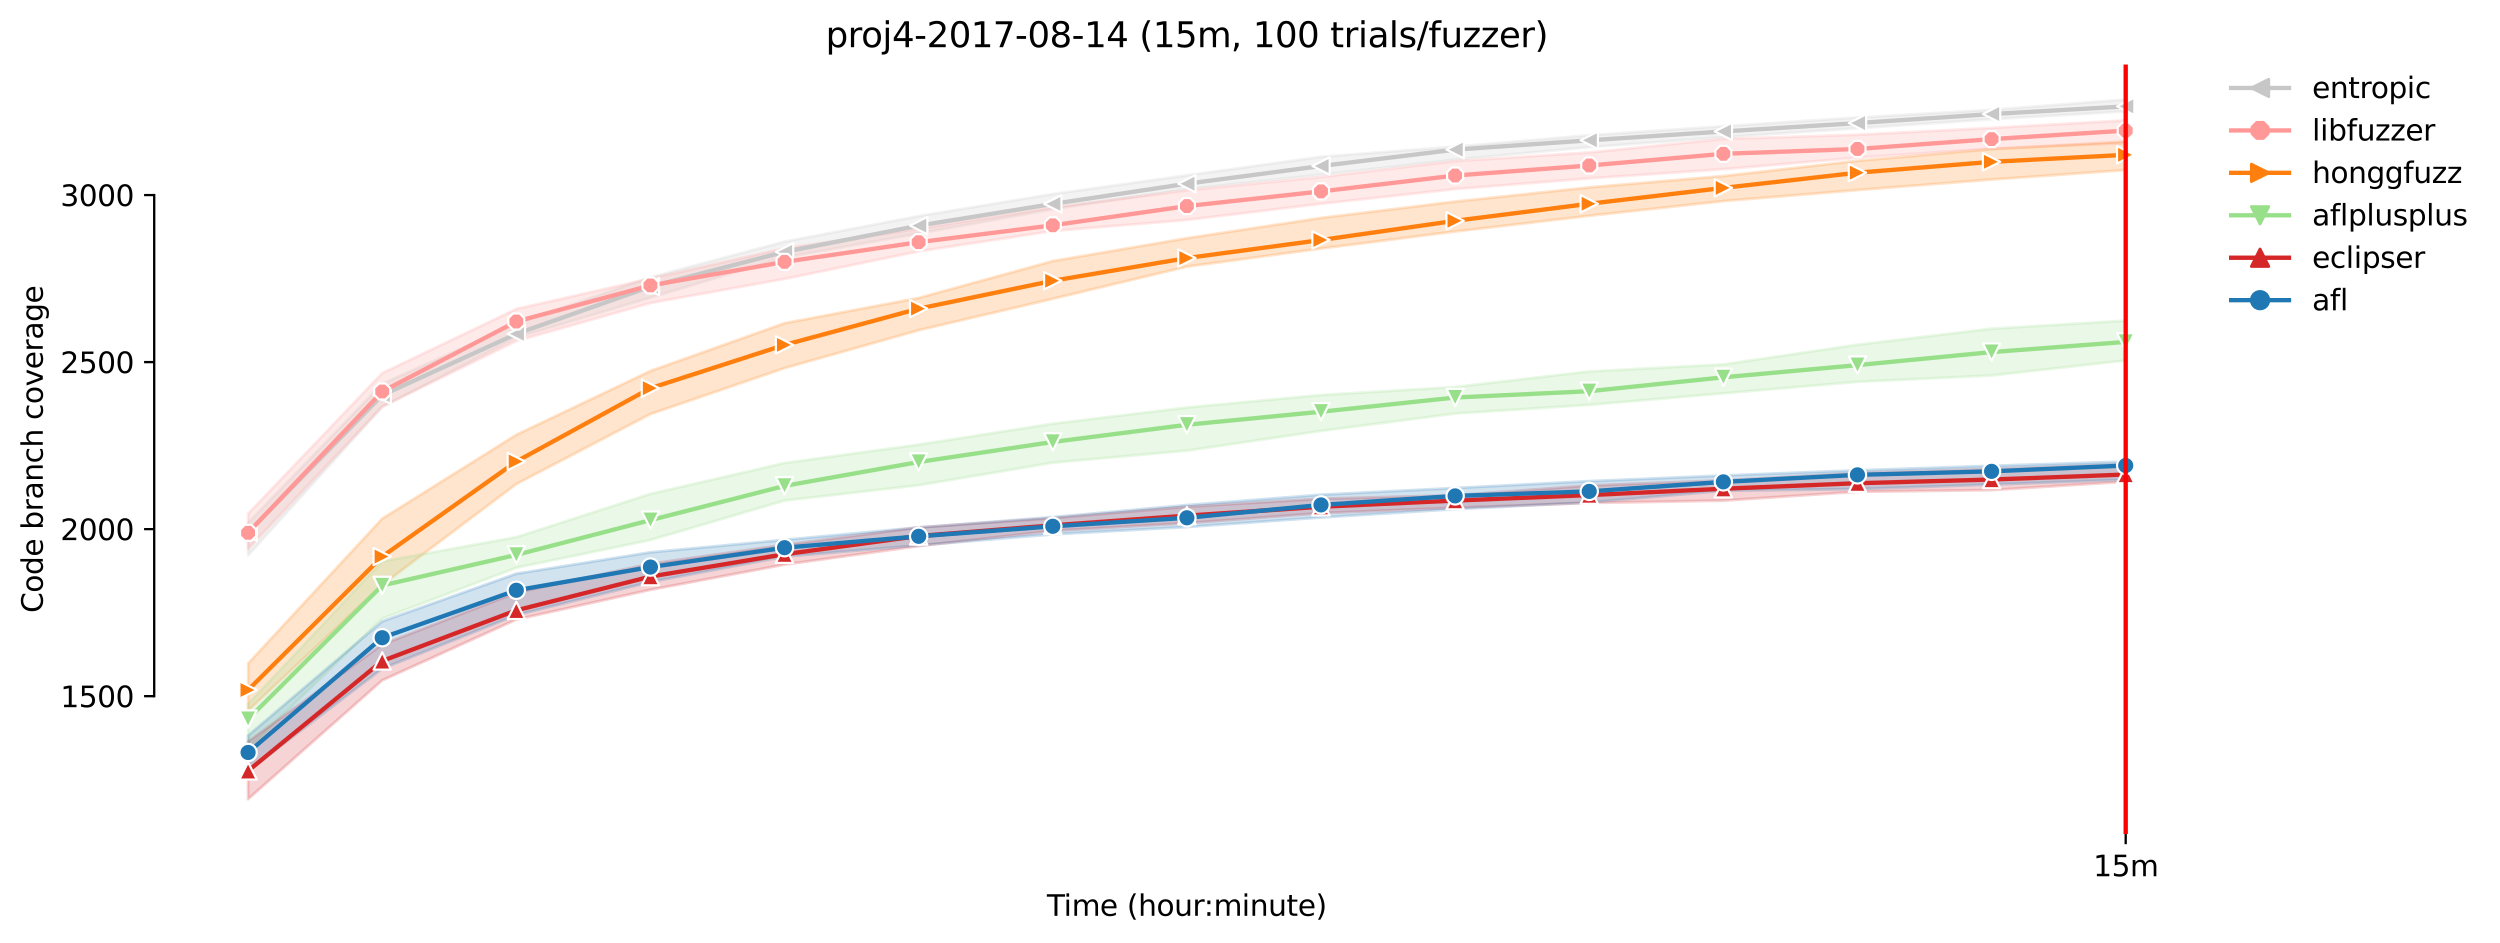 <?xml version="1.0" encoding="utf-8" standalone="no"?>
<!DOCTYPE svg PUBLIC "-//W3C//DTD SVG 1.1//EN"
  "http://www.w3.org/Graphics/SVG/1.1/DTD/svg11.dtd">
<svg height="325.986pt" version="1.1" viewBox="0 0 864.542 325.986" width="864.542pt" xmlns="http://www.w3.org/2000/svg" xmlns:xlink="http://www.w3.org/1999/xlink">
 <defs>
  <style type="text/css">*{stroke-linecap:butt;stroke-linejoin:round;}</style>
 </defs>
 <g id="figure_1">
  <g id="patch_1">
   <path d="M 0 325.986 
L 864.542 325.986 
L 864.542 0 
L 0 0 
z
" style="fill:#ffffff;"/>
  </g>
  <g id="axes_1">
   <g id="patch_2">
    <path d="M 53.328 288.43 
L 767.568 288.43 
L 767.568 22.318 
L 53.328 22.318 
z
" style="fill:#ffffff;"/>
   </g>
   <g id="PolyCollection_1">
    <defs>
     <path d="M 85.794 -145.196 
L 85.794 -133.931 
L 132.173 -185.222 
L 178.552 -209.199 
L 224.931 -223.056 
L 271.31 -236.927 
L 317.69 -245.245 
L 364.069 -253.621 
L 410.448 -260.61 
L 456.827 -265.578 
L 503.207 -270.777 
L 549.586 -275.109 
L 595.965 -278.514 
L 642.344 -281.637 
L 688.723 -284.756 
L 735.103 -287.471 
L 735.103 -291.572 
L 735.103 -291.572 
L 688.723 -287.991 
L 642.344 -285.334 
L 595.965 -282.33 
L 549.586 -279.211 
L 503.207 -275.283 
L 456.827 -271.759 
L 410.448 -265.347 
L 364.069 -258.877 
L 317.69 -251.252 
L 271.31 -242.414 
L 224.931 -230.11 
L 178.552 -214.052 
L 132.173 -193.256 
L 85.794 -145.196 
z
" id="me89bacae1d" style="stroke:#c7c7c7;stroke-opacity:0.2;"/>
    </defs>
    <g clip-path="url(#paf67d50ede)">
     <use style="fill:#c7c7c7;fill-opacity:0.2;stroke:#c7c7c7;stroke-opacity:0.2;" x="0" xlink:href="#me89bacae1d" y="325.986"/>
    </g>
   </g>
   <g id="PolyCollection_2">
    <defs>
     <path d="M 85.794 -148.324 
L 85.794 -136.184 
L 132.173 -185.4 
L 178.552 -208.044 
L 224.931 -221.209 
L 271.31 -229.533 
L 317.69 -239.064 
L 364.069 -246.111 
L 410.448 -249.922 
L 456.827 -255.527 
L 503.207 -260.61 
L 549.586 -264.307 
L 595.965 -267.48 
L 642.344 -271.47 
L 688.723 -274.589 
L 735.103 -276.494 
L 735.103 -284.352 
L 735.103 -284.352 
L 688.723 -281.757 
L 642.344 -279.384 
L 595.965 -277.943 
L 549.586 -273.261 
L 503.207 -270.257 
L 456.827 -264.769 
L 410.448 -260.148 
L 364.069 -254.256 
L 317.69 -246.868 
L 271.31 -240.104 
L 224.931 -229.648 
L 178.552 -219.135 
L 132.173 -196.953 
L 85.794 -148.324 
z
" id="m63c56c1029" style="stroke:#ff9896;stroke-opacity:0.2;"/>
    </defs>
    <g clip-path="url(#paf67d50ede)">
     <use style="fill:#ff9896;fill-opacity:0.2;stroke:#ff9896;stroke-opacity:0.2;" x="0" xlink:href="#m63c56c1029" y="325.986"/>
    </g>
   </g>
   <g id="PolyCollection_3">
    <defs>
     <path d="M 85.794 -96.557 
L 85.794 -80.268 
L 132.173 -123.706 
L 178.552 -158.597 
L 224.931 -182.801 
L 271.31 -198.686 
L 317.69 -211.781 
L 364.069 -222.659 
L 410.448 -233.786 
L 456.827 -240.046 
L 503.207 -245.936 
L 549.586 -251.368 
L 595.965 -256.451 
L 642.344 -260.264 
L 688.723 -263.901 
L 735.103 -267.195 
L 735.103 -277.015 
L 735.103 -277.015 
L 688.723 -274.416 
L 642.344 -270.372 
L 595.965 -265.116 
L 549.586 -261.188 
L 503.207 -256.278 
L 456.827 -250.618 
L 410.448 -243.627 
L 364.069 -235.713 
L 317.69 -222.95 
L 271.31 -214.225 
L 224.931 -197.707 
L 178.552 -175.638 
L 132.173 -146.641 
L 85.794 -96.557 
z
" id="m6ce758819c" style="stroke:#ff7f0e;stroke-opacity:0.2;"/>
    </defs>
    <g clip-path="url(#paf67d50ede)">
     <use style="fill:#ff7f0e;fill-opacity:0.2;stroke:#ff7f0e;stroke-opacity:0.2;" x="0" xlink:href="#m6ce758819c" y="325.986"/>
    </g>
   </g>
   <g id="PolyCollection_4">
    <defs>
     <path d="M 85.794 -82.578 
L 85.794 -67.04 
L 132.173 -112.083 
L 178.552 -129.655 
L 224.931 -139.246 
L 271.31 -152.878 
L 317.69 -158.193 
L 364.069 -165.985 
L 410.448 -170.143 
L 456.827 -176.966 
L 503.207 -182.974 
L 549.586 -185.978 
L 595.965 -189.964 
L 642.344 -193.949 
L 688.723 -196.144 
L 735.103 -201.343 
L 735.103 -215.094 
L 735.103 -215.094 
L 688.723 -212.321 
L 642.344 -206.776 
L 595.965 -199.964 
L 549.586 -197.531 
L 503.207 -192.159 
L 456.827 -189.386 
L 410.448 -185.065 
L 364.069 -179.45 
L 317.69 -172.23 
L 271.31 -165.876 
L 224.931 -155.19 
L 178.552 -140.228 
L 132.173 -131.853 
L 85.794 -82.578 
z
" id="mddd22d0838" style="stroke:#98df8a;stroke-opacity:0.2;"/>
    </defs>
    <g clip-path="url(#paf67d50ede)">
     <use style="fill:#98df8a;fill-opacity:0.2;stroke:#98df8a;stroke-opacity:0.2;" x="0" xlink:href="#mddd22d0838" y="325.986"/>
    </g>
   </g>
   <g id="PolyCollection_5">
    <defs>
     <path d="M 85.794 -69.523 
L 85.794 -49.652 
L 132.173 -90.716 
L 178.552 -111.75 
L 224.931 -122.032 
L 271.31 -130.754 
L 317.69 -137.166 
L 364.069 -142.423 
L 410.448 -145.08 
L 456.827 -148.546 
L 503.207 -150.394 
L 549.586 -152.07 
L 595.965 -152.878 
L 642.344 -155.94 
L 688.723 -156.516 
L 735.103 -159.406 
L 735.103 -165.413 
L 735.103 -165.413 
L 688.723 -163.796 
L 642.344 -162.413 
L 595.965 -159.868 
L 549.586 -158.077 
L 503.207 -154.727 
L 456.827 -153.514 
L 410.448 -150.741 
L 364.069 -146.813 
L 317.69 -143.578 
L 271.31 -137.571 
L 224.931 -131.043 
L 178.552 -121.05 
L 132.173 -103.085 
L 85.794 -69.523 
z
" id="m89db283f2c" style="stroke:#d62728;stroke-opacity:0.2;"/>
    </defs>
    <g clip-path="url(#paf67d50ede)">
     <use style="fill:#d62728;fill-opacity:0.2;stroke:#d62728;stroke-opacity:0.2;" x="0" xlink:href="#m89db283f2c" y="325.986"/>
    </g>
   </g>
   <g id="PolyCollection_6">
    <defs>
     <path d="M 85.794 -71.603 
L 85.794 -59.472 
L 132.173 -94.765 
L 178.552 -113.295 
L 224.931 -124.737 
L 271.31 -133.527 
L 317.69 -137.397 
L 364.069 -141.21 
L 410.448 -143.752 
L 456.827 -147.044 
L 503.207 -149.932 
L 549.586 -152.242 
L 595.965 -156.287 
L 642.344 -156.864 
L 688.723 -158.424 
L 735.103 -160.099 
L 735.103 -166.339 
L 735.103 -166.339 
L 688.723 -164.894 
L 642.344 -163.334 
L 595.965 -161.543 
L 549.586 -159.579 
L 503.207 -157.211 
L 456.827 -154.9 
L 410.448 -151.319 
L 364.069 -147.16 
L 317.69 -143.578 
L 271.31 -139.305 
L 224.931 -134.978 
L 178.552 -127.58 
L 132.173 -111.114 
L 85.794 -71.603 
z
" id="m832a9311ca" style="stroke:#1f77b4;stroke-opacity:0.2;"/>
    </defs>
    <g clip-path="url(#paf67d50ede)">
     <use style="fill:#1f77b4;fill-opacity:0.2;stroke:#1f77b4;stroke-opacity:0.2;" x="0" xlink:href="#m832a9311ca" y="325.986"/>
    </g>
   </g>
   <g id="matplotlib.axis_1">
    <g id="xtick_1">
     <g id="line2d_1">
      <defs>
       <path d="M 0 0 
L 0 3.5 
" id="m8e975d55f0" style="stroke:#000000;stroke-width:0.8;"/>
      </defs>
      <g>
       <use style="stroke:#000000;stroke-width:0.8;" x="735.103" xlink:href="#m8e975d55f0" y="288.43"/>
      </g>
     </g>
     <g id="text_1">
      <!-- 15m -->
      <g transform="translate(723.87 303.029)scale(0.1 -0.1)">
       <defs>
        <path d="M 794 531 
L 1825 531 
L 1825 4091 
L 703 3866 
L 703 4441 
L 1819 4666 
L 2450 4666 
L 2450 531 
L 3481 531 
L 3481 0 
L 794 0 
L 794 531 
z
" id="DejaVuSans-31" transform="scale(0.016)"/>
        <path d="M 691 4666 
L 3169 4666 
L 3169 4134 
L 1269 4134 
L 1269 2991 
Q 1406 3038 1543 3061 
Q 1681 3084 1819 3084 
Q 2600 3084 3056 2656 
Q 3513 2228 3513 1497 
Q 3513 744 3044 326 
Q 2575 -91 1722 -91 
Q 1428 -91 1123 -41 
Q 819 9 494 109 
L 494 744 
Q 775 591 1075 516 
Q 1375 441 1709 441 
Q 2250 441 2565 725 
Q 2881 1009 2881 1497 
Q 2881 1984 2565 2268 
Q 2250 2553 1709 2553 
Q 1456 2553 1204 2497 
Q 953 2441 691 2322 
L 691 4666 
z
" id="DejaVuSans-35" transform="scale(0.016)"/>
        <path d="M 3328 2828 
Q 3544 3216 3844 3400 
Q 4144 3584 4550 3584 
Q 5097 3584 5394 3201 
Q 5691 2819 5691 2113 
L 5691 0 
L 5113 0 
L 5113 2094 
Q 5113 2597 4934 2840 
Q 4756 3084 4391 3084 
Q 3944 3084 3684 2787 
Q 3425 2491 3425 1978 
L 3425 0 
L 2847 0 
L 2847 2094 
Q 2847 2600 2669 2842 
Q 2491 3084 2119 3084 
Q 1678 3084 1418 2786 
Q 1159 2488 1159 1978 
L 1159 0 
L 581 0 
L 581 3500 
L 1159 3500 
L 1159 2956 
Q 1356 3278 1631 3431 
Q 1906 3584 2284 3584 
Q 2666 3584 2933 3390 
Q 3200 3197 3328 2828 
z
" id="DejaVuSans-6d" transform="scale(0.016)"/>
       </defs>
       <use xlink:href="#DejaVuSans-31"/>
       <use x="63.623" xlink:href="#DejaVuSans-35"/>
       <use x="127.246" xlink:href="#DejaVuSans-6d"/>
      </g>
     </g>
    </g>
    <g id="text_2">
     <!-- Time (hour:minute) -->
     <g transform="translate(362.041 316.707)scale(0.1 -0.1)">
      <defs>
       <path d="M -19 4666 
L 3928 4666 
L 3928 4134 
L 2272 4134 
L 2272 0 
L 1638 0 
L 1638 4134 
L -19 4134 
L -19 4666 
z
" id="DejaVuSans-54" transform="scale(0.016)"/>
       <path d="M 603 3500 
L 1178 3500 
L 1178 0 
L 603 0 
L 603 3500 
z
M 603 4863 
L 1178 4863 
L 1178 4134 
L 603 4134 
L 603 4863 
z
" id="DejaVuSans-69" transform="scale(0.016)"/>
       <path d="M 3597 1894 
L 3597 1613 
L 953 1613 
Q 991 1019 1311 708 
Q 1631 397 2203 397 
Q 2534 397 2845 478 
Q 3156 559 3463 722 
L 3463 178 
Q 3153 47 2828 -22 
Q 2503 -91 2169 -91 
Q 1331 -91 842 396 
Q 353 884 353 1716 
Q 353 2575 817 3079 
Q 1281 3584 2069 3584 
Q 2775 3584 3186 3129 
Q 3597 2675 3597 1894 
z
M 3022 2063 
Q 3016 2534 2758 2815 
Q 2500 3097 2075 3097 
Q 1594 3097 1305 2825 
Q 1016 2553 972 2059 
L 3022 2063 
z
" id="DejaVuSans-65" transform="scale(0.016)"/>
       <path id="DejaVuSans-20" transform="scale(0.016)"/>
       <path d="M 1984 4856 
Q 1566 4138 1362 3434 
Q 1159 2731 1159 2009 
Q 1159 1288 1364 580 
Q 1569 -128 1984 -844 
L 1484 -844 
Q 1016 -109 783 600 
Q 550 1309 550 2009 
Q 550 2706 781 3412 
Q 1013 4119 1484 4856 
L 1984 4856 
z
" id="DejaVuSans-28" transform="scale(0.016)"/>
       <path d="M 3513 2113 
L 3513 0 
L 2938 0 
L 2938 2094 
Q 2938 2591 2744 2837 
Q 2550 3084 2163 3084 
Q 1697 3084 1428 2787 
Q 1159 2491 1159 1978 
L 1159 0 
L 581 0 
L 581 4863 
L 1159 4863 
L 1159 2956 
Q 1366 3272 1645 3428 
Q 1925 3584 2291 3584 
Q 2894 3584 3203 3211 
Q 3513 2838 3513 2113 
z
" id="DejaVuSans-68" transform="scale(0.016)"/>
       <path d="M 1959 3097 
Q 1497 3097 1228 2736 
Q 959 2375 959 1747 
Q 959 1119 1226 758 
Q 1494 397 1959 397 
Q 2419 397 2687 759 
Q 2956 1122 2956 1747 
Q 2956 2369 2687 2733 
Q 2419 3097 1959 3097 
z
M 1959 3584 
Q 2709 3584 3137 3096 
Q 3566 2609 3566 1747 
Q 3566 888 3137 398 
Q 2709 -91 1959 -91 
Q 1206 -91 779 398 
Q 353 888 353 1747 
Q 353 2609 779 3096 
Q 1206 3584 1959 3584 
z
" id="DejaVuSans-6f" transform="scale(0.016)"/>
       <path d="M 544 1381 
L 544 3500 
L 1119 3500 
L 1119 1403 
Q 1119 906 1312 657 
Q 1506 409 1894 409 
Q 2359 409 2629 706 
Q 2900 1003 2900 1516 
L 2900 3500 
L 3475 3500 
L 3475 0 
L 2900 0 
L 2900 538 
Q 2691 219 2414 64 
Q 2138 -91 1772 -91 
Q 1169 -91 856 284 
Q 544 659 544 1381 
z
M 1991 3584 
L 1991 3584 
z
" id="DejaVuSans-75" transform="scale(0.016)"/>
       <path d="M 2631 2963 
Q 2534 3019 2420 3045 
Q 2306 3072 2169 3072 
Q 1681 3072 1420 2755 
Q 1159 2438 1159 1844 
L 1159 0 
L 581 0 
L 581 3500 
L 1159 3500 
L 1159 2956 
Q 1341 3275 1631 3429 
Q 1922 3584 2338 3584 
Q 2397 3584 2469 3576 
Q 2541 3569 2628 3553 
L 2631 2963 
z
" id="DejaVuSans-72" transform="scale(0.016)"/>
       <path d="M 750 794 
L 1409 794 
L 1409 0 
L 750 0 
L 750 794 
z
M 750 3309 
L 1409 3309 
L 1409 2516 
L 750 2516 
L 750 3309 
z
" id="DejaVuSans-3a" transform="scale(0.016)"/>
       <path d="M 3513 2113 
L 3513 0 
L 2938 0 
L 2938 2094 
Q 2938 2591 2744 2837 
Q 2550 3084 2163 3084 
Q 1697 3084 1428 2787 
Q 1159 2491 1159 1978 
L 1159 0 
L 581 0 
L 581 3500 
L 1159 3500 
L 1159 2956 
Q 1366 3272 1645 3428 
Q 1925 3584 2291 3584 
Q 2894 3584 3203 3211 
Q 3513 2838 3513 2113 
z
" id="DejaVuSans-6e" transform="scale(0.016)"/>
       <path d="M 1172 4494 
L 1172 3500 
L 2356 3500 
L 2356 3053 
L 1172 3053 
L 1172 1153 
Q 1172 725 1289 603 
Q 1406 481 1766 481 
L 2356 481 
L 2356 0 
L 1766 0 
Q 1100 0 847 248 
Q 594 497 594 1153 
L 594 3053 
L 172 3053 
L 172 3500 
L 594 3500 
L 594 4494 
L 1172 4494 
z
" id="DejaVuSans-74" transform="scale(0.016)"/>
       <path d="M 513 4856 
L 1013 4856 
Q 1481 4119 1714 3412 
Q 1947 2706 1947 2009 
Q 1947 1309 1714 600 
Q 1481 -109 1013 -844 
L 513 -844 
Q 928 -128 1133 580 
Q 1338 1288 1338 2009 
Q 1338 2731 1133 3434 
Q 928 4138 513 4856 
z
" id="DejaVuSans-29" transform="scale(0.016)"/>
      </defs>
      <use xlink:href="#DejaVuSans-54"/>
      <use x="57.959" xlink:href="#DejaVuSans-69"/>
      <use x="85.742" xlink:href="#DejaVuSans-6d"/>
      <use x="183.154" xlink:href="#DejaVuSans-65"/>
      <use x="244.678" xlink:href="#DejaVuSans-20"/>
      <use x="276.465" xlink:href="#DejaVuSans-28"/>
      <use x="315.479" xlink:href="#DejaVuSans-68"/>
      <use x="378.857" xlink:href="#DejaVuSans-6f"/>
      <use x="440.039" xlink:href="#DejaVuSans-75"/>
      <use x="503.418" xlink:href="#DejaVuSans-72"/>
      <use x="542.781" xlink:href="#DejaVuSans-3a"/>
      <use x="576.473" xlink:href="#DejaVuSans-6d"/>
      <use x="673.885" xlink:href="#DejaVuSans-69"/>
      <use x="701.668" xlink:href="#DejaVuSans-6e"/>
      <use x="765.047" xlink:href="#DejaVuSans-75"/>
      <use x="828.426" xlink:href="#DejaVuSans-74"/>
      <use x="867.635" xlink:href="#DejaVuSans-65"/>
      <use x="929.158" xlink:href="#DejaVuSans-29"/>
     </g>
    </g>
   </g>
   <g id="matplotlib.axis_2">
    <g id="ytick_1">
     <g id="line2d_2">
      <defs>
       <path d="M 0 0 
L -3.5 0 
" id="mc574c9a9ce" style="stroke:#000000;stroke-width:0.8;"/>
      </defs>
      <g>
       <use style="stroke:#000000;stroke-width:0.8;" x="53.328" xlink:href="#mc574c9a9ce" y="240.751"/>
      </g>
     </g>
     <g id="text_3">
      <!-- 1500 -->
      <g transform="translate(20.878 244.55)scale(0.1 -0.1)">
       <defs>
        <path d="M 2034 4250 
Q 1547 4250 1301 3770 
Q 1056 3291 1056 2328 
Q 1056 1369 1301 889 
Q 1547 409 2034 409 
Q 2525 409 2770 889 
Q 3016 1369 3016 2328 
Q 3016 3291 2770 3770 
Q 2525 4250 2034 4250 
z
M 2034 4750 
Q 2819 4750 3233 4129 
Q 3647 3509 3647 2328 
Q 3647 1150 3233 529 
Q 2819 -91 2034 -91 
Q 1250 -91 836 529 
Q 422 1150 422 2328 
Q 422 3509 836 4129 
Q 1250 4750 2034 4750 
z
" id="DejaVuSans-30" transform="scale(0.016)"/>
       </defs>
       <use xlink:href="#DejaVuSans-31"/>
       <use x="63.623" xlink:href="#DejaVuSans-35"/>
       <use x="127.246" xlink:href="#DejaVuSans-30"/>
       <use x="190.869" xlink:href="#DejaVuSans-30"/>
      </g>
     </g>
    </g>
    <g id="ytick_2">
     <g id="line2d_3">
      <g>
       <use style="stroke:#000000;stroke-width:0.8;" x="53.328" xlink:href="#mc574c9a9ce" y="182.986"/>
      </g>
     </g>
     <g id="text_4">
      <!-- 2000 -->
      <g transform="translate(20.878 186.785)scale(0.1 -0.1)">
       <defs>
        <path d="M 1228 531 
L 3431 531 
L 3431 0 
L 469 0 
L 469 531 
Q 828 903 1448 1529 
Q 2069 2156 2228 2338 
Q 2531 2678 2651 2914 
Q 2772 3150 2772 3378 
Q 2772 3750 2511 3984 
Q 2250 4219 1831 4219 
Q 1534 4219 1204 4116 
Q 875 4013 500 3803 
L 500 4441 
Q 881 4594 1212 4672 
Q 1544 4750 1819 4750 
Q 2544 4750 2975 4387 
Q 3406 4025 3406 3419 
Q 3406 3131 3298 2873 
Q 3191 2616 2906 2266 
Q 2828 2175 2409 1742 
Q 1991 1309 1228 531 
z
" id="DejaVuSans-32" transform="scale(0.016)"/>
       </defs>
       <use xlink:href="#DejaVuSans-32"/>
       <use x="63.623" xlink:href="#DejaVuSans-30"/>
       <use x="127.246" xlink:href="#DejaVuSans-30"/>
       <use x="190.869" xlink:href="#DejaVuSans-30"/>
      </g>
     </g>
    </g>
    <g id="ytick_3">
     <g id="line2d_4">
      <g>
       <use style="stroke:#000000;stroke-width:0.8;" x="53.328" xlink:href="#mc574c9a9ce" y="125.221"/>
      </g>
     </g>
     <g id="text_5">
      <!-- 2500 -->
      <g transform="translate(20.878 129.02)scale(0.1 -0.1)">
       <use xlink:href="#DejaVuSans-32"/>
       <use x="63.623" xlink:href="#DejaVuSans-35"/>
       <use x="127.246" xlink:href="#DejaVuSans-30"/>
       <use x="190.869" xlink:href="#DejaVuSans-30"/>
      </g>
     </g>
    </g>
    <g id="ytick_4">
     <g id="line2d_5">
      <g>
       <use style="stroke:#000000;stroke-width:0.8;" x="53.328" xlink:href="#mc574c9a9ce" y="67.456"/>
      </g>
     </g>
     <g id="text_6">
      <!-- 3000 -->
      <g transform="translate(20.878 71.255)scale(0.1 -0.1)">
       <defs>
        <path d="M 2597 2516 
Q 3050 2419 3304 2112 
Q 3559 1806 3559 1356 
Q 3559 666 3084 287 
Q 2609 -91 1734 -91 
Q 1441 -91 1130 -33 
Q 819 25 488 141 
L 488 750 
Q 750 597 1062 519 
Q 1375 441 1716 441 
Q 2309 441 2620 675 
Q 2931 909 2931 1356 
Q 2931 1769 2642 2001 
Q 2353 2234 1838 2234 
L 1294 2234 
L 1294 2753 
L 1863 2753 
Q 2328 2753 2575 2939 
Q 2822 3125 2822 3475 
Q 2822 3834 2567 4026 
Q 2313 4219 1838 4219 
Q 1578 4219 1281 4162 
Q 984 4106 628 3988 
L 628 4550 
Q 988 4650 1302 4700 
Q 1616 4750 1894 4750 
Q 2613 4750 3031 4423 
Q 3450 4097 3450 3541 
Q 3450 3153 3228 2886 
Q 3006 2619 2597 2516 
z
" id="DejaVuSans-33" transform="scale(0.016)"/>
       </defs>
       <use xlink:href="#DejaVuSans-33"/>
       <use x="63.623" xlink:href="#DejaVuSans-30"/>
       <use x="127.246" xlink:href="#DejaVuSans-30"/>
       <use x="190.869" xlink:href="#DejaVuSans-30"/>
      </g>
     </g>
    </g>
    <g id="text_7">
     <!-- Code branch coverage -->
     <g transform="translate(14.798 211.949)rotate(-90)scale(0.1 -0.1)">
      <defs>
       <path d="M 4122 4306 
L 4122 3641 
Q 3803 3938 3442 4084 
Q 3081 4231 2675 4231 
Q 1875 4231 1450 3742 
Q 1025 3253 1025 2328 
Q 1025 1406 1450 917 
Q 1875 428 2675 428 
Q 3081 428 3442 575 
Q 3803 722 4122 1019 
L 4122 359 
Q 3791 134 3420 21 
Q 3050 -91 2638 -91 
Q 1578 -91 968 557 
Q 359 1206 359 2328 
Q 359 3453 968 4101 
Q 1578 4750 2638 4750 
Q 3056 4750 3426 4639 
Q 3797 4528 4122 4306 
z
" id="DejaVuSans-43" transform="scale(0.016)"/>
       <path d="M 2906 2969 
L 2906 4863 
L 3481 4863 
L 3481 0 
L 2906 0 
L 2906 525 
Q 2725 213 2448 61 
Q 2172 -91 1784 -91 
Q 1150 -91 751 415 
Q 353 922 353 1747 
Q 353 2572 751 3078 
Q 1150 3584 1784 3584 
Q 2172 3584 2448 3432 
Q 2725 3281 2906 2969 
z
M 947 1747 
Q 947 1113 1208 752 
Q 1469 391 1925 391 
Q 2381 391 2643 752 
Q 2906 1113 2906 1747 
Q 2906 2381 2643 2742 
Q 2381 3103 1925 3103 
Q 1469 3103 1208 2742 
Q 947 2381 947 1747 
z
" id="DejaVuSans-64" transform="scale(0.016)"/>
       <path d="M 3116 1747 
Q 3116 2381 2855 2742 
Q 2594 3103 2138 3103 
Q 1681 3103 1420 2742 
Q 1159 2381 1159 1747 
Q 1159 1113 1420 752 
Q 1681 391 2138 391 
Q 2594 391 2855 752 
Q 3116 1113 3116 1747 
z
M 1159 2969 
Q 1341 3281 1617 3432 
Q 1894 3584 2278 3584 
Q 2916 3584 3314 3078 
Q 3713 2572 3713 1747 
Q 3713 922 3314 415 
Q 2916 -91 2278 -91 
Q 1894 -91 1617 61 
Q 1341 213 1159 525 
L 1159 0 
L 581 0 
L 581 4863 
L 1159 4863 
L 1159 2969 
z
" id="DejaVuSans-62" transform="scale(0.016)"/>
       <path d="M 2194 1759 
Q 1497 1759 1228 1600 
Q 959 1441 959 1056 
Q 959 750 1161 570 
Q 1363 391 1709 391 
Q 2188 391 2477 730 
Q 2766 1069 2766 1631 
L 2766 1759 
L 2194 1759 
z
M 3341 1997 
L 3341 0 
L 2766 0 
L 2766 531 
Q 2569 213 2275 61 
Q 1981 -91 1556 -91 
Q 1019 -91 701 211 
Q 384 513 384 1019 
Q 384 1609 779 1909 
Q 1175 2209 1959 2209 
L 2766 2209 
L 2766 2266 
Q 2766 2663 2505 2880 
Q 2244 3097 1772 3097 
Q 1472 3097 1187 3025 
Q 903 2953 641 2809 
L 641 3341 
Q 956 3463 1253 3523 
Q 1550 3584 1831 3584 
Q 2591 3584 2966 3190 
Q 3341 2797 3341 1997 
z
" id="DejaVuSans-61" transform="scale(0.016)"/>
       <path d="M 3122 3366 
L 3122 2828 
Q 2878 2963 2633 3030 
Q 2388 3097 2138 3097 
Q 1578 3097 1268 2742 
Q 959 2388 959 1747 
Q 959 1106 1268 751 
Q 1578 397 2138 397 
Q 2388 397 2633 464 
Q 2878 531 3122 666 
L 3122 134 
Q 2881 22 2623 -34 
Q 2366 -91 2075 -91 
Q 1284 -91 818 406 
Q 353 903 353 1747 
Q 353 2603 823 3093 
Q 1294 3584 2113 3584 
Q 2378 3584 2631 3529 
Q 2884 3475 3122 3366 
z
" id="DejaVuSans-63" transform="scale(0.016)"/>
       <path d="M 191 3500 
L 800 3500 
L 1894 563 
L 2988 3500 
L 3597 3500 
L 2284 0 
L 1503 0 
L 191 3500 
z
" id="DejaVuSans-76" transform="scale(0.016)"/>
       <path d="M 2906 1791 
Q 2906 2416 2648 2759 
Q 2391 3103 1925 3103 
Q 1463 3103 1205 2759 
Q 947 2416 947 1791 
Q 947 1169 1205 825 
Q 1463 481 1925 481 
Q 2391 481 2648 825 
Q 2906 1169 2906 1791 
z
M 3481 434 
Q 3481 -459 3084 -895 
Q 2688 -1331 1869 -1331 
Q 1566 -1331 1297 -1286 
Q 1028 -1241 775 -1147 
L 775 -588 
Q 1028 -725 1275 -790 
Q 1522 -856 1778 -856 
Q 2344 -856 2625 -561 
Q 2906 -266 2906 331 
L 2906 616 
Q 2728 306 2450 153 
Q 2172 0 1784 0 
Q 1141 0 747 490 
Q 353 981 353 1791 
Q 353 2603 747 3093 
Q 1141 3584 1784 3584 
Q 2172 3584 2450 3431 
Q 2728 3278 2906 2969 
L 2906 3500 
L 3481 3500 
L 3481 434 
z
" id="DejaVuSans-67" transform="scale(0.016)"/>
      </defs>
      <use xlink:href="#DejaVuSans-43"/>
      <use x="69.824" xlink:href="#DejaVuSans-6f"/>
      <use x="131.006" xlink:href="#DejaVuSans-64"/>
      <use x="194.482" xlink:href="#DejaVuSans-65"/>
      <use x="256.006" xlink:href="#DejaVuSans-20"/>
      <use x="287.793" xlink:href="#DejaVuSans-62"/>
      <use x="351.27" xlink:href="#DejaVuSans-72"/>
      <use x="392.383" xlink:href="#DejaVuSans-61"/>
      <use x="453.662" xlink:href="#DejaVuSans-6e"/>
      <use x="517.041" xlink:href="#DejaVuSans-63"/>
      <use x="572.021" xlink:href="#DejaVuSans-68"/>
      <use x="635.4" xlink:href="#DejaVuSans-20"/>
      <use x="667.188" xlink:href="#DejaVuSans-63"/>
      <use x="722.168" xlink:href="#DejaVuSans-6f"/>
      <use x="783.35" xlink:href="#DejaVuSans-76"/>
      <use x="842.529" xlink:href="#DejaVuSans-65"/>
      <use x="904.053" xlink:href="#DejaVuSans-72"/>
      <use x="945.166" xlink:href="#DejaVuSans-61"/>
      <use x="1006.445" xlink:href="#DejaVuSans-67"/>
      <use x="1069.922" xlink:href="#DejaVuSans-65"/>
     </g>
    </g>
   </g>
   <g id="line2d_6">
    <path clip-path="url(#paf67d50ede)" d="M 85.794 184.083 
L 132.173 136.658 
L 178.552 115.458 
L 224.931 99.111 
L 271.31 87.096 
L 317.69 78.027 
L 364.069 70.517 
L 410.448 63.528 
L 456.827 57.405 
L 503.207 51.744 
L 549.586 48.509 
L 595.965 45.447 
L 642.344 42.559 
L 688.723 39.44 
L 735.103 36.782 
" style="fill:none;stroke:#c7c7c7;stroke-linecap:square;stroke-width:1.5;"/>
    <defs>
     <path d="M -3 -0 
L 3 3 
L 3 -3 
z
" id="m07b8fd94d0" style="stroke:#ffffff;stroke-linejoin:miter;stroke-width:0.75;"/>
    </defs>
    <g clip-path="url(#paf67d50ede)">
     <use style="fill:#c7c7c7;stroke:#ffffff;stroke-linejoin:miter;stroke-width:0.75;" x="85.794" xlink:href="#m07b8fd94d0" y="184.083"/>
     <use style="fill:#c7c7c7;stroke:#ffffff;stroke-linejoin:miter;stroke-width:0.75;" x="132.173" xlink:href="#m07b8fd94d0" y="136.658"/>
     <use style="fill:#c7c7c7;stroke:#ffffff;stroke-linejoin:miter;stroke-width:0.75;" x="178.552" xlink:href="#m07b8fd94d0" y="115.458"/>
     <use style="fill:#c7c7c7;stroke:#ffffff;stroke-linejoin:miter;stroke-width:0.75;" x="224.931" xlink:href="#m07b8fd94d0" y="99.111"/>
     <use style="fill:#c7c7c7;stroke:#ffffff;stroke-linejoin:miter;stroke-width:0.75;" x="271.31" xlink:href="#m07b8fd94d0" y="87.096"/>
     <use style="fill:#c7c7c7;stroke:#ffffff;stroke-linejoin:miter;stroke-width:0.75;" x="317.69" xlink:href="#m07b8fd94d0" y="78.027"/>
     <use style="fill:#c7c7c7;stroke:#ffffff;stroke-linejoin:miter;stroke-width:0.75;" x="364.069" xlink:href="#m07b8fd94d0" y="70.517"/>
     <use style="fill:#c7c7c7;stroke:#ffffff;stroke-linejoin:miter;stroke-width:0.75;" x="410.448" xlink:href="#m07b8fd94d0" y="63.528"/>
     <use style="fill:#c7c7c7;stroke:#ffffff;stroke-linejoin:miter;stroke-width:0.75;" x="456.827" xlink:href="#m07b8fd94d0" y="57.405"/>
     <use style="fill:#c7c7c7;stroke:#ffffff;stroke-linejoin:miter;stroke-width:0.75;" x="503.207" xlink:href="#m07b8fd94d0" y="51.744"/>
     <use style="fill:#c7c7c7;stroke:#ffffff;stroke-linejoin:miter;stroke-width:0.75;" x="549.586" xlink:href="#m07b8fd94d0" y="48.509"/>
     <use style="fill:#c7c7c7;stroke:#ffffff;stroke-linejoin:miter;stroke-width:0.75;" x="595.965" xlink:href="#m07b8fd94d0" y="45.447"/>
     <use style="fill:#c7c7c7;stroke:#ffffff;stroke-linejoin:miter;stroke-width:0.75;" x="642.344" xlink:href="#m07b8fd94d0" y="42.559"/>
     <use style="fill:#c7c7c7;stroke:#ffffff;stroke-linejoin:miter;stroke-width:0.75;" x="688.723" xlink:href="#m07b8fd94d0" y="39.44"/>
     <use style="fill:#c7c7c7;stroke:#ffffff;stroke-linejoin:miter;stroke-width:0.75;" x="735.103" xlink:href="#m07b8fd94d0" y="36.782"/>
    </g>
   </g>
   <g id="line2d_7">
    <path clip-path="url(#paf67d50ede)" d="M 85.794 184.257 
L 132.173 135.387 
L 178.552 111.184 
L 224.931 98.707 
L 271.31 90.562 
L 317.69 83.745 
L 364.069 77.911 
L 410.448 71.268 
L 456.827 66.185 
L 503.207 60.697 
L 549.586 57.231 
L 595.965 53.188 
L 642.344 51.513 
L 688.723 48.104 
L 735.103 45.158 
" style="fill:none;stroke:#ff9896;stroke-linecap:square;stroke-width:1.5;"/>
    <defs>
     <path d="M -1.148 -2.772 
L -2.772 -1.148 
L -2.772 1.148 
L -1.148 2.772 
L 1.148 2.772 
L 2.772 1.148 
L 2.772 -1.148 
L 1.148 -2.772 
z
" id="md8549ecd21" style="stroke:#ffffff;stroke-linejoin:miter;stroke-width:0.75;"/>
    </defs>
    <g clip-path="url(#paf67d50ede)">
     <use style="fill:#ff9896;stroke:#ffffff;stroke-linejoin:miter;stroke-width:0.75;" x="85.794" xlink:href="#md8549ecd21" y="184.257"/>
     <use style="fill:#ff9896;stroke:#ffffff;stroke-linejoin:miter;stroke-width:0.75;" x="132.173" xlink:href="#md8549ecd21" y="135.387"/>
     <use style="fill:#ff9896;stroke:#ffffff;stroke-linejoin:miter;stroke-width:0.75;" x="178.552" xlink:href="#md8549ecd21" y="111.184"/>
     <use style="fill:#ff9896;stroke:#ffffff;stroke-linejoin:miter;stroke-width:0.75;" x="224.931" xlink:href="#md8549ecd21" y="98.707"/>
     <use style="fill:#ff9896;stroke:#ffffff;stroke-linejoin:miter;stroke-width:0.75;" x="271.31" xlink:href="#md8549ecd21" y="90.562"/>
     <use style="fill:#ff9896;stroke:#ffffff;stroke-linejoin:miter;stroke-width:0.75;" x="317.69" xlink:href="#md8549ecd21" y="83.745"/>
     <use style="fill:#ff9896;stroke:#ffffff;stroke-linejoin:miter;stroke-width:0.75;" x="364.069" xlink:href="#md8549ecd21" y="77.911"/>
     <use style="fill:#ff9896;stroke:#ffffff;stroke-linejoin:miter;stroke-width:0.75;" x="410.448" xlink:href="#md8549ecd21" y="71.268"/>
     <use style="fill:#ff9896;stroke:#ffffff;stroke-linejoin:miter;stroke-width:0.75;" x="456.827" xlink:href="#md8549ecd21" y="66.185"/>
     <use style="fill:#ff9896;stroke:#ffffff;stroke-linejoin:miter;stroke-width:0.75;" x="503.207" xlink:href="#md8549ecd21" y="60.697"/>
     <use style="fill:#ff9896;stroke:#ffffff;stroke-linejoin:miter;stroke-width:0.75;" x="549.586" xlink:href="#md8549ecd21" y="57.231"/>
     <use style="fill:#ff9896;stroke:#ffffff;stroke-linejoin:miter;stroke-width:0.75;" x="595.965" xlink:href="#md8549ecd21" y="53.188"/>
     <use style="fill:#ff9896;stroke:#ffffff;stroke-linejoin:miter;stroke-width:0.75;" x="642.344" xlink:href="#md8549ecd21" y="51.513"/>
     <use style="fill:#ff9896;stroke:#ffffff;stroke-linejoin:miter;stroke-width:0.75;" x="688.723" xlink:href="#md8549ecd21" y="48.104"/>
     <use style="fill:#ff9896;stroke:#ffffff;stroke-linejoin:miter;stroke-width:0.75;" x="735.103" xlink:href="#md8549ecd21" y="45.158"/>
    </g>
   </g>
   <g id="line2d_8">
    <path clip-path="url(#paf67d50ede)" d="M 85.794 238.614 
L 132.173 192.459 
L 178.552 159.591 
L 224.931 134.232 
L 271.31 119.271 
L 317.69 106.736 
L 364.069 97.089 
L 410.448 89.233 
L 456.827 82.995 
L 503.207 76.352 
L 549.586 70.46 
L 595.965 64.972 
L 642.344 59.715 
L 688.723 55.96 
L 735.103 53.534 
" style="fill:none;stroke:#ff7f0e;stroke-linecap:square;stroke-width:1.5;"/>
    <defs>
     <path d="M 3 0 
L -3 -3 
L -3 3 
z
" id="m305e383d72" style="stroke:#ffffff;stroke-linejoin:miter;stroke-width:0.75;"/>
    </defs>
    <g clip-path="url(#paf67d50ede)">
     <use style="fill:#ff7f0e;stroke:#ffffff;stroke-linejoin:miter;stroke-width:0.75;" x="85.794" xlink:href="#m305e383d72" y="238.614"/>
     <use style="fill:#ff7f0e;stroke:#ffffff;stroke-linejoin:miter;stroke-width:0.75;" x="132.173" xlink:href="#m305e383d72" y="192.459"/>
     <use style="fill:#ff7f0e;stroke:#ffffff;stroke-linejoin:miter;stroke-width:0.75;" x="178.552" xlink:href="#m305e383d72" y="159.591"/>
     <use style="fill:#ff7f0e;stroke:#ffffff;stroke-linejoin:miter;stroke-width:0.75;" x="224.931" xlink:href="#m305e383d72" y="134.232"/>
     <use style="fill:#ff7f0e;stroke:#ffffff;stroke-linejoin:miter;stroke-width:0.75;" x="271.31" xlink:href="#m305e383d72" y="119.271"/>
     <use style="fill:#ff7f0e;stroke:#ffffff;stroke-linejoin:miter;stroke-width:0.75;" x="317.69" xlink:href="#m305e383d72" y="106.736"/>
     <use style="fill:#ff7f0e;stroke:#ffffff;stroke-linejoin:miter;stroke-width:0.75;" x="364.069" xlink:href="#m305e383d72" y="97.089"/>
     <use style="fill:#ff7f0e;stroke:#ffffff;stroke-linejoin:miter;stroke-width:0.75;" x="410.448" xlink:href="#m305e383d72" y="89.233"/>
     <use style="fill:#ff7f0e;stroke:#ffffff;stroke-linejoin:miter;stroke-width:0.75;" x="456.827" xlink:href="#m305e383d72" y="82.995"/>
     <use style="fill:#ff7f0e;stroke:#ffffff;stroke-linejoin:miter;stroke-width:0.75;" x="503.207" xlink:href="#m305e383d72" y="76.352"/>
     <use style="fill:#ff7f0e;stroke:#ffffff;stroke-linejoin:miter;stroke-width:0.75;" x="549.586" xlink:href="#m305e383d72" y="70.46"/>
     <use style="fill:#ff7f0e;stroke:#ffffff;stroke-linejoin:miter;stroke-width:0.75;" x="595.965" xlink:href="#m305e383d72" y="64.972"/>
     <use style="fill:#ff7f0e;stroke:#ffffff;stroke-linejoin:miter;stroke-width:0.75;" x="642.344" xlink:href="#m305e383d72" y="59.715"/>
     <use style="fill:#ff7f0e;stroke:#ffffff;stroke-linejoin:miter;stroke-width:0.75;" x="688.723" xlink:href="#m305e383d72" y="55.96"/>
     <use style="fill:#ff7f0e;stroke:#ffffff;stroke-linejoin:miter;stroke-width:0.75;" x="735.103" xlink:href="#m305e383d72" y="53.534"/>
    </g>
   </g>
   <g id="line2d_9">
    <path clip-path="url(#paf67d50ede)" d="M 85.794 248.665 
L 132.173 202.453 
L 178.552 191.882 
L 224.931 179.867 
L 271.31 168.025 
L 317.69 159.764 
L 364.069 152.832 
L 410.448 146.883 
L 456.827 142.377 
L 503.207 137.467 
L 549.586 135.272 
L 595.965 130.477 
L 642.344 126.261 
L 688.723 121.755 
L 735.103 118.231 
" style="fill:none;stroke:#98df8a;stroke-linecap:square;stroke-width:1.5;"/>
    <defs>
     <path d="M -0 3 
L 3 -3 
L -3 -3 
z
" id="mafa7608095" style="stroke:#ffffff;stroke-linejoin:miter;stroke-width:0.75;"/>
    </defs>
    <g clip-path="url(#paf67d50ede)">
     <use style="fill:#98df8a;stroke:#ffffff;stroke-linejoin:miter;stroke-width:0.75;" x="85.794" xlink:href="#mafa7608095" y="248.665"/>
     <use style="fill:#98df8a;stroke:#ffffff;stroke-linejoin:miter;stroke-width:0.75;" x="132.173" xlink:href="#mafa7608095" y="202.453"/>
     <use style="fill:#98df8a;stroke:#ffffff;stroke-linejoin:miter;stroke-width:0.75;" x="178.552" xlink:href="#mafa7608095" y="191.882"/>
     <use style="fill:#98df8a;stroke:#ffffff;stroke-linejoin:miter;stroke-width:0.75;" x="224.931" xlink:href="#mafa7608095" y="179.867"/>
     <use style="fill:#98df8a;stroke:#ffffff;stroke-linejoin:miter;stroke-width:0.75;" x="271.31" xlink:href="#mafa7608095" y="168.025"/>
     <use style="fill:#98df8a;stroke:#ffffff;stroke-linejoin:miter;stroke-width:0.75;" x="317.69" xlink:href="#mafa7608095" y="159.764"/>
     <use style="fill:#98df8a;stroke:#ffffff;stroke-linejoin:miter;stroke-width:0.75;" x="364.069" xlink:href="#mafa7608095" y="152.832"/>
     <use style="fill:#98df8a;stroke:#ffffff;stroke-linejoin:miter;stroke-width:0.75;" x="410.448" xlink:href="#mafa7608095" y="146.883"/>
     <use style="fill:#98df8a;stroke:#ffffff;stroke-linejoin:miter;stroke-width:0.75;" x="456.827" xlink:href="#mafa7608095" y="142.377"/>
     <use style="fill:#98df8a;stroke:#ffffff;stroke-linejoin:miter;stroke-width:0.75;" x="503.207" xlink:href="#mafa7608095" y="137.467"/>
     <use style="fill:#98df8a;stroke:#ffffff;stroke-linejoin:miter;stroke-width:0.75;" x="549.586" xlink:href="#mafa7608095" y="135.272"/>
     <use style="fill:#98df8a;stroke:#ffffff;stroke-linejoin:miter;stroke-width:0.75;" x="595.965" xlink:href="#mafa7608095" y="130.477"/>
     <use style="fill:#98df8a;stroke:#ffffff;stroke-linejoin:miter;stroke-width:0.75;" x="642.344" xlink:href="#mafa7608095" y="126.261"/>
     <use style="fill:#98df8a;stroke:#ffffff;stroke-linejoin:miter;stroke-width:0.75;" x="688.723" xlink:href="#mafa7608095" y="121.755"/>
     <use style="fill:#98df8a;stroke:#ffffff;stroke-linejoin:miter;stroke-width:0.75;" x="735.103" xlink:href="#mafa7608095" y="118.231"/>
    </g>
   </g>
   <g id="line2d_10">
    <path clip-path="url(#paf67d50ede)" d="M 85.794 266.572 
L 132.173 228.562 
L 178.552 211.06 
L 224.931 199.391 
L 271.31 191.651 
L 317.69 185.354 
L 364.069 181.657 
L 410.448 178.307 
L 456.827 175.245 
L 503.207 173.108 
L 549.586 171.202 
L 595.965 169.007 
L 642.344 167.1 
L 688.723 165.83 
L 735.103 164.097 
" style="fill:none;stroke:#d62728;stroke-linecap:square;stroke-width:1.5;"/>
    <defs>
     <path d="M 0 -3 
L -3 3 
L 3 3 
z
" id="m3725d6d7e5" style="stroke:#ffffff;stroke-linejoin:miter;stroke-width:0.75;"/>
    </defs>
    <g clip-path="url(#paf67d50ede)">
     <use style="fill:#d62728;stroke:#ffffff;stroke-linejoin:miter;stroke-width:0.75;" x="85.794" xlink:href="#m3725d6d7e5" y="266.572"/>
     <use style="fill:#d62728;stroke:#ffffff;stroke-linejoin:miter;stroke-width:0.75;" x="132.173" xlink:href="#m3725d6d7e5" y="228.562"/>
     <use style="fill:#d62728;stroke:#ffffff;stroke-linejoin:miter;stroke-width:0.75;" x="178.552" xlink:href="#m3725d6d7e5" y="211.06"/>
     <use style="fill:#d62728;stroke:#ffffff;stroke-linejoin:miter;stroke-width:0.75;" x="224.931" xlink:href="#m3725d6d7e5" y="199.391"/>
     <use style="fill:#d62728;stroke:#ffffff;stroke-linejoin:miter;stroke-width:0.75;" x="271.31" xlink:href="#m3725d6d7e5" y="191.651"/>
     <use style="fill:#d62728;stroke:#ffffff;stroke-linejoin:miter;stroke-width:0.75;" x="317.69" xlink:href="#m3725d6d7e5" y="185.354"/>
     <use style="fill:#d62728;stroke:#ffffff;stroke-linejoin:miter;stroke-width:0.75;" x="364.069" xlink:href="#m3725d6d7e5" y="181.657"/>
     <use style="fill:#d62728;stroke:#ffffff;stroke-linejoin:miter;stroke-width:0.75;" x="410.448" xlink:href="#m3725d6d7e5" y="178.307"/>
     <use style="fill:#d62728;stroke:#ffffff;stroke-linejoin:miter;stroke-width:0.75;" x="456.827" xlink:href="#m3725d6d7e5" y="175.245"/>
     <use style="fill:#d62728;stroke:#ffffff;stroke-linejoin:miter;stroke-width:0.75;" x="503.207" xlink:href="#m3725d6d7e5" y="173.108"/>
     <use style="fill:#d62728;stroke:#ffffff;stroke-linejoin:miter;stroke-width:0.75;" x="549.586" xlink:href="#m3725d6d7e5" y="171.202"/>
     <use style="fill:#d62728;stroke:#ffffff;stroke-linejoin:miter;stroke-width:0.75;" x="595.965" xlink:href="#m3725d6d7e5" y="169.007"/>
     <use style="fill:#d62728;stroke:#ffffff;stroke-linejoin:miter;stroke-width:0.75;" x="642.344" xlink:href="#m3725d6d7e5" y="167.1"/>
     <use style="fill:#d62728;stroke:#ffffff;stroke-linejoin:miter;stroke-width:0.75;" x="688.723" xlink:href="#m3725d6d7e5" y="165.83"/>
     <use style="fill:#d62728;stroke:#ffffff;stroke-linejoin:miter;stroke-width:0.75;" x="735.103" xlink:href="#m3725d6d7e5" y="164.097"/>
    </g>
   </g>
   <g id="line2d_11">
    <path clip-path="url(#paf67d50ede)" d="M 85.794 260.218 
L 132.173 220.533 
L 178.552 204.128 
L 224.931 196.098 
L 271.31 189.398 
L 317.69 185.47 
L 364.069 182.004 
L 410.448 179.058 
L 456.827 174.61 
L 503.207 171.491 
L 549.586 169.931 
L 595.965 166.638 
L 642.344 164.212 
L 688.723 162.999 
L 735.103 160.977 
" style="fill:none;stroke:#1f77b4;stroke-linecap:square;stroke-width:1.5;"/>
    <defs>
     <path d="M 0 3 
C 0.796 3 1.559 2.684 2.121 2.121 
C 2.684 1.559 3 0.796 3 0 
C 3 -0.796 2.684 -1.559 2.121 -2.121 
C 1.559 -2.684 0.796 -3 0 -3 
C -0.796 -3 -1.559 -2.684 -2.121 -2.121 
C -2.684 -1.559 -3 -0.796 -3 0 
C -3 0.796 -2.684 1.559 -2.121 2.121 
C -1.559 2.684 -0.796 3 0 3 
z
" id="ma83fb90bd2" style="stroke:#ffffff;stroke-width:0.75;"/>
    </defs>
    <g clip-path="url(#paf67d50ede)">
     <use style="fill:#1f77b4;stroke:#ffffff;stroke-width:0.75;" x="85.794" xlink:href="#ma83fb90bd2" y="260.218"/>
     <use style="fill:#1f77b4;stroke:#ffffff;stroke-width:0.75;" x="132.173" xlink:href="#ma83fb90bd2" y="220.533"/>
     <use style="fill:#1f77b4;stroke:#ffffff;stroke-width:0.75;" x="178.552" xlink:href="#ma83fb90bd2" y="204.128"/>
     <use style="fill:#1f77b4;stroke:#ffffff;stroke-width:0.75;" x="224.931" xlink:href="#ma83fb90bd2" y="196.098"/>
     <use style="fill:#1f77b4;stroke:#ffffff;stroke-width:0.75;" x="271.31" xlink:href="#ma83fb90bd2" y="189.398"/>
     <use style="fill:#1f77b4;stroke:#ffffff;stroke-width:0.75;" x="317.69" xlink:href="#ma83fb90bd2" y="185.47"/>
     <use style="fill:#1f77b4;stroke:#ffffff;stroke-width:0.75;" x="364.069" xlink:href="#ma83fb90bd2" y="182.004"/>
     <use style="fill:#1f77b4;stroke:#ffffff;stroke-width:0.75;" x="410.448" xlink:href="#ma83fb90bd2" y="179.058"/>
     <use style="fill:#1f77b4;stroke:#ffffff;stroke-width:0.75;" x="456.827" xlink:href="#ma83fb90bd2" y="174.61"/>
     <use style="fill:#1f77b4;stroke:#ffffff;stroke-width:0.75;" x="503.207" xlink:href="#ma83fb90bd2" y="171.491"/>
     <use style="fill:#1f77b4;stroke:#ffffff;stroke-width:0.75;" x="549.586" xlink:href="#ma83fb90bd2" y="169.931"/>
     <use style="fill:#1f77b4;stroke:#ffffff;stroke-width:0.75;" x="595.965" xlink:href="#ma83fb90bd2" y="166.638"/>
     <use style="fill:#1f77b4;stroke:#ffffff;stroke-width:0.75;" x="642.344" xlink:href="#ma83fb90bd2" y="164.212"/>
     <use style="fill:#1f77b4;stroke:#ffffff;stroke-width:0.75;" x="688.723" xlink:href="#ma83fb90bd2" y="162.999"/>
     <use style="fill:#1f77b4;stroke:#ffffff;stroke-width:0.75;" x="735.103" xlink:href="#ma83fb90bd2" y="160.977"/>
    </g>
   </g>
   <g id="line2d_12"/>
   <g id="line2d_13"/>
   <g id="line2d_14"/>
   <g id="line2d_15"/>
   <g id="line2d_16"/>
   <g id="line2d_17"/>
   <g id="line2d_18">
    <path clip-path="url(#paf67d50ede)" d="M 735.103 288.43 
L 735.103 22.318 
" style="fill:none;stroke:#ff0000;stroke-linecap:square;stroke-width:1.5;"/>
   </g>
   <g id="patch_3">
    <path d="M 53.328 240.751 
L 53.328 67.456 
" style="fill:none;stroke:#000000;stroke-linecap:square;stroke-linejoin:miter;stroke-width:0.8;"/>
   </g>
   <g id="patch_4">
    <path d="M 735.103 288.43 
L 735.103 288.43 
" style="fill:none;stroke:#000000;stroke-linecap:square;stroke-linejoin:miter;stroke-width:0.8;"/>
   </g>
   <g id="text_8">
    <!-- proj4-2017-08-14 (15m, 100 trials/fuzzer) -->
    <g transform="translate(285.529 16.318)scale(0.12 -0.12)">
     <defs>
      <path d="M 1159 525 
L 1159 -1331 
L 581 -1331 
L 581 3500 
L 1159 3500 
L 1159 2969 
Q 1341 3281 1617 3432 
Q 1894 3584 2278 3584 
Q 2916 3584 3314 3078 
Q 3713 2572 3713 1747 
Q 3713 922 3314 415 
Q 2916 -91 2278 -91 
Q 1894 -91 1617 61 
Q 1341 213 1159 525 
z
M 3116 1747 
Q 3116 2381 2855 2742 
Q 2594 3103 2138 3103 
Q 1681 3103 1420 2742 
Q 1159 2381 1159 1747 
Q 1159 1113 1420 752 
Q 1681 391 2138 391 
Q 2594 391 2855 752 
Q 3116 1113 3116 1747 
z
" id="DejaVuSans-70" transform="scale(0.016)"/>
      <path d="M 603 3500 
L 1178 3500 
L 1178 -63 
Q 1178 -731 923 -1031 
Q 669 -1331 103 -1331 
L -116 -1331 
L -116 -844 
L 38 -844 
Q 366 -844 484 -692 
Q 603 -541 603 -63 
L 603 3500 
z
M 603 4863 
L 1178 4863 
L 1178 4134 
L 603 4134 
L 603 4863 
z
" id="DejaVuSans-6a" transform="scale(0.016)"/>
      <path d="M 2419 4116 
L 825 1625 
L 2419 1625 
L 2419 4116 
z
M 2253 4666 
L 3047 4666 
L 3047 1625 
L 3713 1625 
L 3713 1100 
L 3047 1100 
L 3047 0 
L 2419 0 
L 2419 1100 
L 313 1100 
L 313 1709 
L 2253 4666 
z
" id="DejaVuSans-34" transform="scale(0.016)"/>
      <path d="M 313 2009 
L 1997 2009 
L 1997 1497 
L 313 1497 
L 313 2009 
z
" id="DejaVuSans-2d" transform="scale(0.016)"/>
      <path d="M 525 4666 
L 3525 4666 
L 3525 4397 
L 1831 0 
L 1172 0 
L 2766 4134 
L 525 4134 
L 525 4666 
z
" id="DejaVuSans-37" transform="scale(0.016)"/>
      <path d="M 2034 2216 
Q 1584 2216 1326 1975 
Q 1069 1734 1069 1313 
Q 1069 891 1326 650 
Q 1584 409 2034 409 
Q 2484 409 2743 651 
Q 3003 894 3003 1313 
Q 3003 1734 2745 1975 
Q 2488 2216 2034 2216 
z
M 1403 2484 
Q 997 2584 770 2862 
Q 544 3141 544 3541 
Q 544 4100 942 4425 
Q 1341 4750 2034 4750 
Q 2731 4750 3128 4425 
Q 3525 4100 3525 3541 
Q 3525 3141 3298 2862 
Q 3072 2584 2669 2484 
Q 3125 2378 3379 2068 
Q 3634 1759 3634 1313 
Q 3634 634 3220 271 
Q 2806 -91 2034 -91 
Q 1263 -91 848 271 
Q 434 634 434 1313 
Q 434 1759 690 2068 
Q 947 2378 1403 2484 
z
M 1172 3481 
Q 1172 3119 1398 2916 
Q 1625 2713 2034 2713 
Q 2441 2713 2670 2916 
Q 2900 3119 2900 3481 
Q 2900 3844 2670 4047 
Q 2441 4250 2034 4250 
Q 1625 4250 1398 4047 
Q 1172 3844 1172 3481 
z
" id="DejaVuSans-38" transform="scale(0.016)"/>
      <path d="M 750 794 
L 1409 794 
L 1409 256 
L 897 -744 
L 494 -744 
L 750 256 
L 750 794 
z
" id="DejaVuSans-2c" transform="scale(0.016)"/>
      <path d="M 603 4863 
L 1178 4863 
L 1178 0 
L 603 0 
L 603 4863 
z
" id="DejaVuSans-6c" transform="scale(0.016)"/>
      <path d="M 2834 3397 
L 2834 2853 
Q 2591 2978 2328 3040 
Q 2066 3103 1784 3103 
Q 1356 3103 1142 2972 
Q 928 2841 928 2578 
Q 928 2378 1081 2264 
Q 1234 2150 1697 2047 
L 1894 2003 
Q 2506 1872 2764 1633 
Q 3022 1394 3022 966 
Q 3022 478 2636 193 
Q 2250 -91 1575 -91 
Q 1294 -91 989 -36 
Q 684 19 347 128 
L 347 722 
Q 666 556 975 473 
Q 1284 391 1588 391 
Q 1994 391 2212 530 
Q 2431 669 2431 922 
Q 2431 1156 2273 1281 
Q 2116 1406 1581 1522 
L 1381 1569 
Q 847 1681 609 1914 
Q 372 2147 372 2553 
Q 372 3047 722 3315 
Q 1072 3584 1716 3584 
Q 2034 3584 2315 3537 
Q 2597 3491 2834 3397 
z
" id="DejaVuSans-73" transform="scale(0.016)"/>
      <path d="M 1625 4666 
L 2156 4666 
L 531 -594 
L 0 -594 
L 1625 4666 
z
" id="DejaVuSans-2f" transform="scale(0.016)"/>
      <path d="M 2375 4863 
L 2375 4384 
L 1825 4384 
Q 1516 4384 1395 4259 
Q 1275 4134 1275 3809 
L 1275 3500 
L 2222 3500 
L 2222 3053 
L 1275 3053 
L 1275 0 
L 697 0 
L 697 3053 
L 147 3053 
L 147 3500 
L 697 3500 
L 697 3744 
Q 697 4328 969 4595 
Q 1241 4863 1831 4863 
L 2375 4863 
z
" id="DejaVuSans-66" transform="scale(0.016)"/>
      <path d="M 353 3500 
L 3084 3500 
L 3084 2975 
L 922 459 
L 3084 459 
L 3084 0 
L 275 0 
L 275 525 
L 2438 3041 
L 353 3041 
L 353 3500 
z
" id="DejaVuSans-7a" transform="scale(0.016)"/>
     </defs>
     <use xlink:href="#DejaVuSans-70"/>
     <use x="63.477" xlink:href="#DejaVuSans-72"/>
     <use x="102.34" xlink:href="#DejaVuSans-6f"/>
     <use x="163.521" xlink:href="#DejaVuSans-6a"/>
     <use x="191.305" xlink:href="#DejaVuSans-34"/>
     <use x="254.928" xlink:href="#DejaVuSans-2d"/>
     <use x="291.012" xlink:href="#DejaVuSans-32"/>
     <use x="354.635" xlink:href="#DejaVuSans-30"/>
     <use x="418.258" xlink:href="#DejaVuSans-31"/>
     <use x="481.881" xlink:href="#DejaVuSans-37"/>
     <use x="545.504" xlink:href="#DejaVuSans-2d"/>
     <use x="581.588" xlink:href="#DejaVuSans-30"/>
     <use x="645.211" xlink:href="#DejaVuSans-38"/>
     <use x="708.834" xlink:href="#DejaVuSans-2d"/>
     <use x="744.918" xlink:href="#DejaVuSans-31"/>
     <use x="808.541" xlink:href="#DejaVuSans-34"/>
     <use x="872.164" xlink:href="#DejaVuSans-20"/>
     <use x="903.951" xlink:href="#DejaVuSans-28"/>
     <use x="942.965" xlink:href="#DejaVuSans-31"/>
     <use x="1006.588" xlink:href="#DejaVuSans-35"/>
     <use x="1070.211" xlink:href="#DejaVuSans-6d"/>
     <use x="1167.623" xlink:href="#DejaVuSans-2c"/>
     <use x="1199.41" xlink:href="#DejaVuSans-20"/>
     <use x="1231.197" xlink:href="#DejaVuSans-31"/>
     <use x="1294.82" xlink:href="#DejaVuSans-30"/>
     <use x="1358.443" xlink:href="#DejaVuSans-30"/>
     <use x="1422.066" xlink:href="#DejaVuSans-20"/>
     <use x="1453.854" xlink:href="#DejaVuSans-74"/>
     <use x="1493.062" xlink:href="#DejaVuSans-72"/>
     <use x="1534.176" xlink:href="#DejaVuSans-69"/>
     <use x="1561.959" xlink:href="#DejaVuSans-61"/>
     <use x="1623.238" xlink:href="#DejaVuSans-6c"/>
     <use x="1651.021" xlink:href="#DejaVuSans-73"/>
     <use x="1703.121" xlink:href="#DejaVuSans-2f"/>
     <use x="1736.812" xlink:href="#DejaVuSans-66"/>
     <use x="1772.018" xlink:href="#DejaVuSans-75"/>
     <use x="1835.396" xlink:href="#DejaVuSans-7a"/>
     <use x="1887.887" xlink:href="#DejaVuSans-7a"/>
     <use x="1940.377" xlink:href="#DejaVuSans-65"/>
     <use x="2001.9" xlink:href="#DejaVuSans-72"/>
     <use x="2043.014" xlink:href="#DejaVuSans-29"/>
    </g>
   </g>
   <g id="legend_1">
    <g id="line2d_19">
     <path d="M 771.568 30.417 
L 791.568 30.417 
" style="fill:none;stroke:#c7c7c7;stroke-linecap:square;stroke-width:1.5;"/>
    </g>
    <g id="line2d_20">
     <defs>
      <path d="M -3 -0 
L 3 3 
L 3 -3 
z
" id="me3a3deda30" style="stroke:#c7c7c7;stroke-linejoin:miter;"/>
     </defs>
     <g>
      <use style="fill:#c7c7c7;stroke:#c7c7c7;stroke-linejoin:miter;" x="781.568" xlink:href="#me3a3deda30" y="30.417"/>
     </g>
    </g>
    <g id="text_9">
     <!-- entropic -->
     <g transform="translate(799.568 33.917)scale(0.1 -0.1)">
      <use xlink:href="#DejaVuSans-65"/>
      <use x="61.523" xlink:href="#DejaVuSans-6e"/>
      <use x="124.902" xlink:href="#DejaVuSans-74"/>
      <use x="164.111" xlink:href="#DejaVuSans-72"/>
      <use x="202.975" xlink:href="#DejaVuSans-6f"/>
      <use x="264.156" xlink:href="#DejaVuSans-70"/>
      <use x="327.633" xlink:href="#DejaVuSans-69"/>
      <use x="355.416" xlink:href="#DejaVuSans-63"/>
     </g>
    </g>
    <g id="line2d_21">
     <path d="M 771.568 45.095 
L 791.568 45.095 
" style="fill:none;stroke:#ff9896;stroke-linecap:square;stroke-width:1.5;"/>
    </g>
    <g id="line2d_22">
     <defs>
      <path d="M -1.148 -2.772 
L -2.772 -1.148 
L -2.772 1.148 
L -1.148 2.772 
L 1.148 2.772 
L 2.772 1.148 
L 2.772 -1.148 
L 1.148 -2.772 
z
" id="mb19152d4f9" style="stroke:#ff9896;stroke-linejoin:miter;"/>
     </defs>
     <g>
      <use style="fill:#ff9896;stroke:#ff9896;stroke-linejoin:miter;" x="781.568" xlink:href="#mb19152d4f9" y="45.095"/>
     </g>
    </g>
    <g id="text_10">
     <!-- libfuzzer -->
     <g transform="translate(799.568 48.595)scale(0.1 -0.1)">
      <use xlink:href="#DejaVuSans-6c"/>
      <use x="27.783" xlink:href="#DejaVuSans-69"/>
      <use x="55.566" xlink:href="#DejaVuSans-62"/>
      <use x="119.043" xlink:href="#DejaVuSans-66"/>
      <use x="154.248" xlink:href="#DejaVuSans-75"/>
      <use x="217.627" xlink:href="#DejaVuSans-7a"/>
      <use x="270.117" xlink:href="#DejaVuSans-7a"/>
      <use x="322.607" xlink:href="#DejaVuSans-65"/>
      <use x="384.131" xlink:href="#DejaVuSans-72"/>
     </g>
    </g>
    <g id="line2d_23">
     <path d="M 771.568 59.773 
L 791.568 59.773 
" style="fill:none;stroke:#ff7f0e;stroke-linecap:square;stroke-width:1.5;"/>
    </g>
    <g id="line2d_24">
     <defs>
      <path d="M 3 0 
L -3 -3 
L -3 3 
z
" id="m3d87275cd9" style="stroke:#ff7f0e;stroke-linejoin:miter;"/>
     </defs>
     <g>
      <use style="fill:#ff7f0e;stroke:#ff7f0e;stroke-linejoin:miter;" x="781.568" xlink:href="#m3d87275cd9" y="59.773"/>
     </g>
    </g>
    <g id="text_11">
     <!-- honggfuzz -->
     <g transform="translate(799.568 63.273)scale(0.1 -0.1)">
      <use xlink:href="#DejaVuSans-68"/>
      <use x="63.379" xlink:href="#DejaVuSans-6f"/>
      <use x="124.561" xlink:href="#DejaVuSans-6e"/>
      <use x="187.939" xlink:href="#DejaVuSans-67"/>
      <use x="251.416" xlink:href="#DejaVuSans-67"/>
      <use x="314.893" xlink:href="#DejaVuSans-66"/>
      <use x="350.098" xlink:href="#DejaVuSans-75"/>
      <use x="413.477" xlink:href="#DejaVuSans-7a"/>
      <use x="465.967" xlink:href="#DejaVuSans-7a"/>
     </g>
    </g>
    <g id="line2d_25">
     <path d="M 771.568 74.451 
L 791.568 74.451 
" style="fill:none;stroke:#98df8a;stroke-linecap:square;stroke-width:1.5;"/>
    </g>
    <g id="line2d_26">
     <defs>
      <path d="M -0 3 
L 3 -3 
L -3 -3 
z
" id="md44ed61849" style="stroke:#98df8a;stroke-linejoin:miter;"/>
     </defs>
     <g>
      <use style="fill:#98df8a;stroke:#98df8a;stroke-linejoin:miter;" x="781.568" xlink:href="#md44ed61849" y="74.451"/>
     </g>
    </g>
    <g id="text_12">
     <!-- aflplusplus -->
     <g transform="translate(799.568 77.951)scale(0.1 -0.1)">
      <use xlink:href="#DejaVuSans-61"/>
      <use x="61.279" xlink:href="#DejaVuSans-66"/>
      <use x="96.484" xlink:href="#DejaVuSans-6c"/>
      <use x="124.268" xlink:href="#DejaVuSans-70"/>
      <use x="187.744" xlink:href="#DejaVuSans-6c"/>
      <use x="215.527" xlink:href="#DejaVuSans-75"/>
      <use x="278.906" xlink:href="#DejaVuSans-73"/>
      <use x="331.006" xlink:href="#DejaVuSans-70"/>
      <use x="394.482" xlink:href="#DejaVuSans-6c"/>
      <use x="422.266" xlink:href="#DejaVuSans-75"/>
      <use x="485.645" xlink:href="#DejaVuSans-73"/>
     </g>
    </g>
    <g id="line2d_27">
     <path d="M 771.568 89.129 
L 791.568 89.129 
" style="fill:none;stroke:#d62728;stroke-linecap:square;stroke-width:1.5;"/>
    </g>
    <g id="line2d_28">
     <defs>
      <path d="M 0 -3 
L -3 3 
L 3 3 
z
" id="m0d2f05f9cc" style="stroke:#d62728;stroke-linejoin:miter;"/>
     </defs>
     <g>
      <use style="fill:#d62728;stroke:#d62728;stroke-linejoin:miter;" x="781.568" xlink:href="#m0d2f05f9cc" y="89.129"/>
     </g>
    </g>
    <g id="text_13">
     <!-- eclipser -->
     <g transform="translate(799.568 92.629)scale(0.1 -0.1)">
      <use xlink:href="#DejaVuSans-65"/>
      <use x="61.523" xlink:href="#DejaVuSans-63"/>
      <use x="116.504" xlink:href="#DejaVuSans-6c"/>
      <use x="144.287" xlink:href="#DejaVuSans-69"/>
      <use x="172.07" xlink:href="#DejaVuSans-70"/>
      <use x="235.547" xlink:href="#DejaVuSans-73"/>
      <use x="287.646" xlink:href="#DejaVuSans-65"/>
      <use x="349.17" xlink:href="#DejaVuSans-72"/>
     </g>
    </g>
    <g id="line2d_29">
     <path d="M 771.568 103.807 
L 791.568 103.807 
" style="fill:none;stroke:#1f77b4;stroke-linecap:square;stroke-width:1.5;"/>
    </g>
    <g id="line2d_30">
     <defs>
      <path d="M 0 3 
C 0.796 3 1.559 2.684 2.121 2.121 
C 2.684 1.559 3 0.796 3 0 
C 3 -0.796 2.684 -1.559 2.121 -2.121 
C 1.559 -2.684 0.796 -3 0 -3 
C -0.796 -3 -1.559 -2.684 -2.121 -2.121 
C -2.684 -1.559 -3 -0.796 -3 0 
C -3 0.796 -2.684 1.559 -2.121 2.121 
C -1.559 2.684 -0.796 3 0 3 
z
" id="m807aca87a6" style="stroke:#1f77b4;"/>
     </defs>
     <g>
      <use style="fill:#1f77b4;stroke:#1f77b4;" x="781.568" xlink:href="#m807aca87a6" y="103.807"/>
     </g>
    </g>
    <g id="text_14">
     <!-- afl -->
     <g transform="translate(799.568 107.307)scale(0.1 -0.1)">
      <use xlink:href="#DejaVuSans-61"/>
      <use x="61.279" xlink:href="#DejaVuSans-66"/>
      <use x="96.484" xlink:href="#DejaVuSans-6c"/>
     </g>
    </g>
   </g>
  </g>
 </g>
 <defs>
  <clipPath id="paf67d50ede">
   <rect height="266.112" width="714.24" x="53.328" y="22.318"/>
  </clipPath>
 </defs>
</svg>
